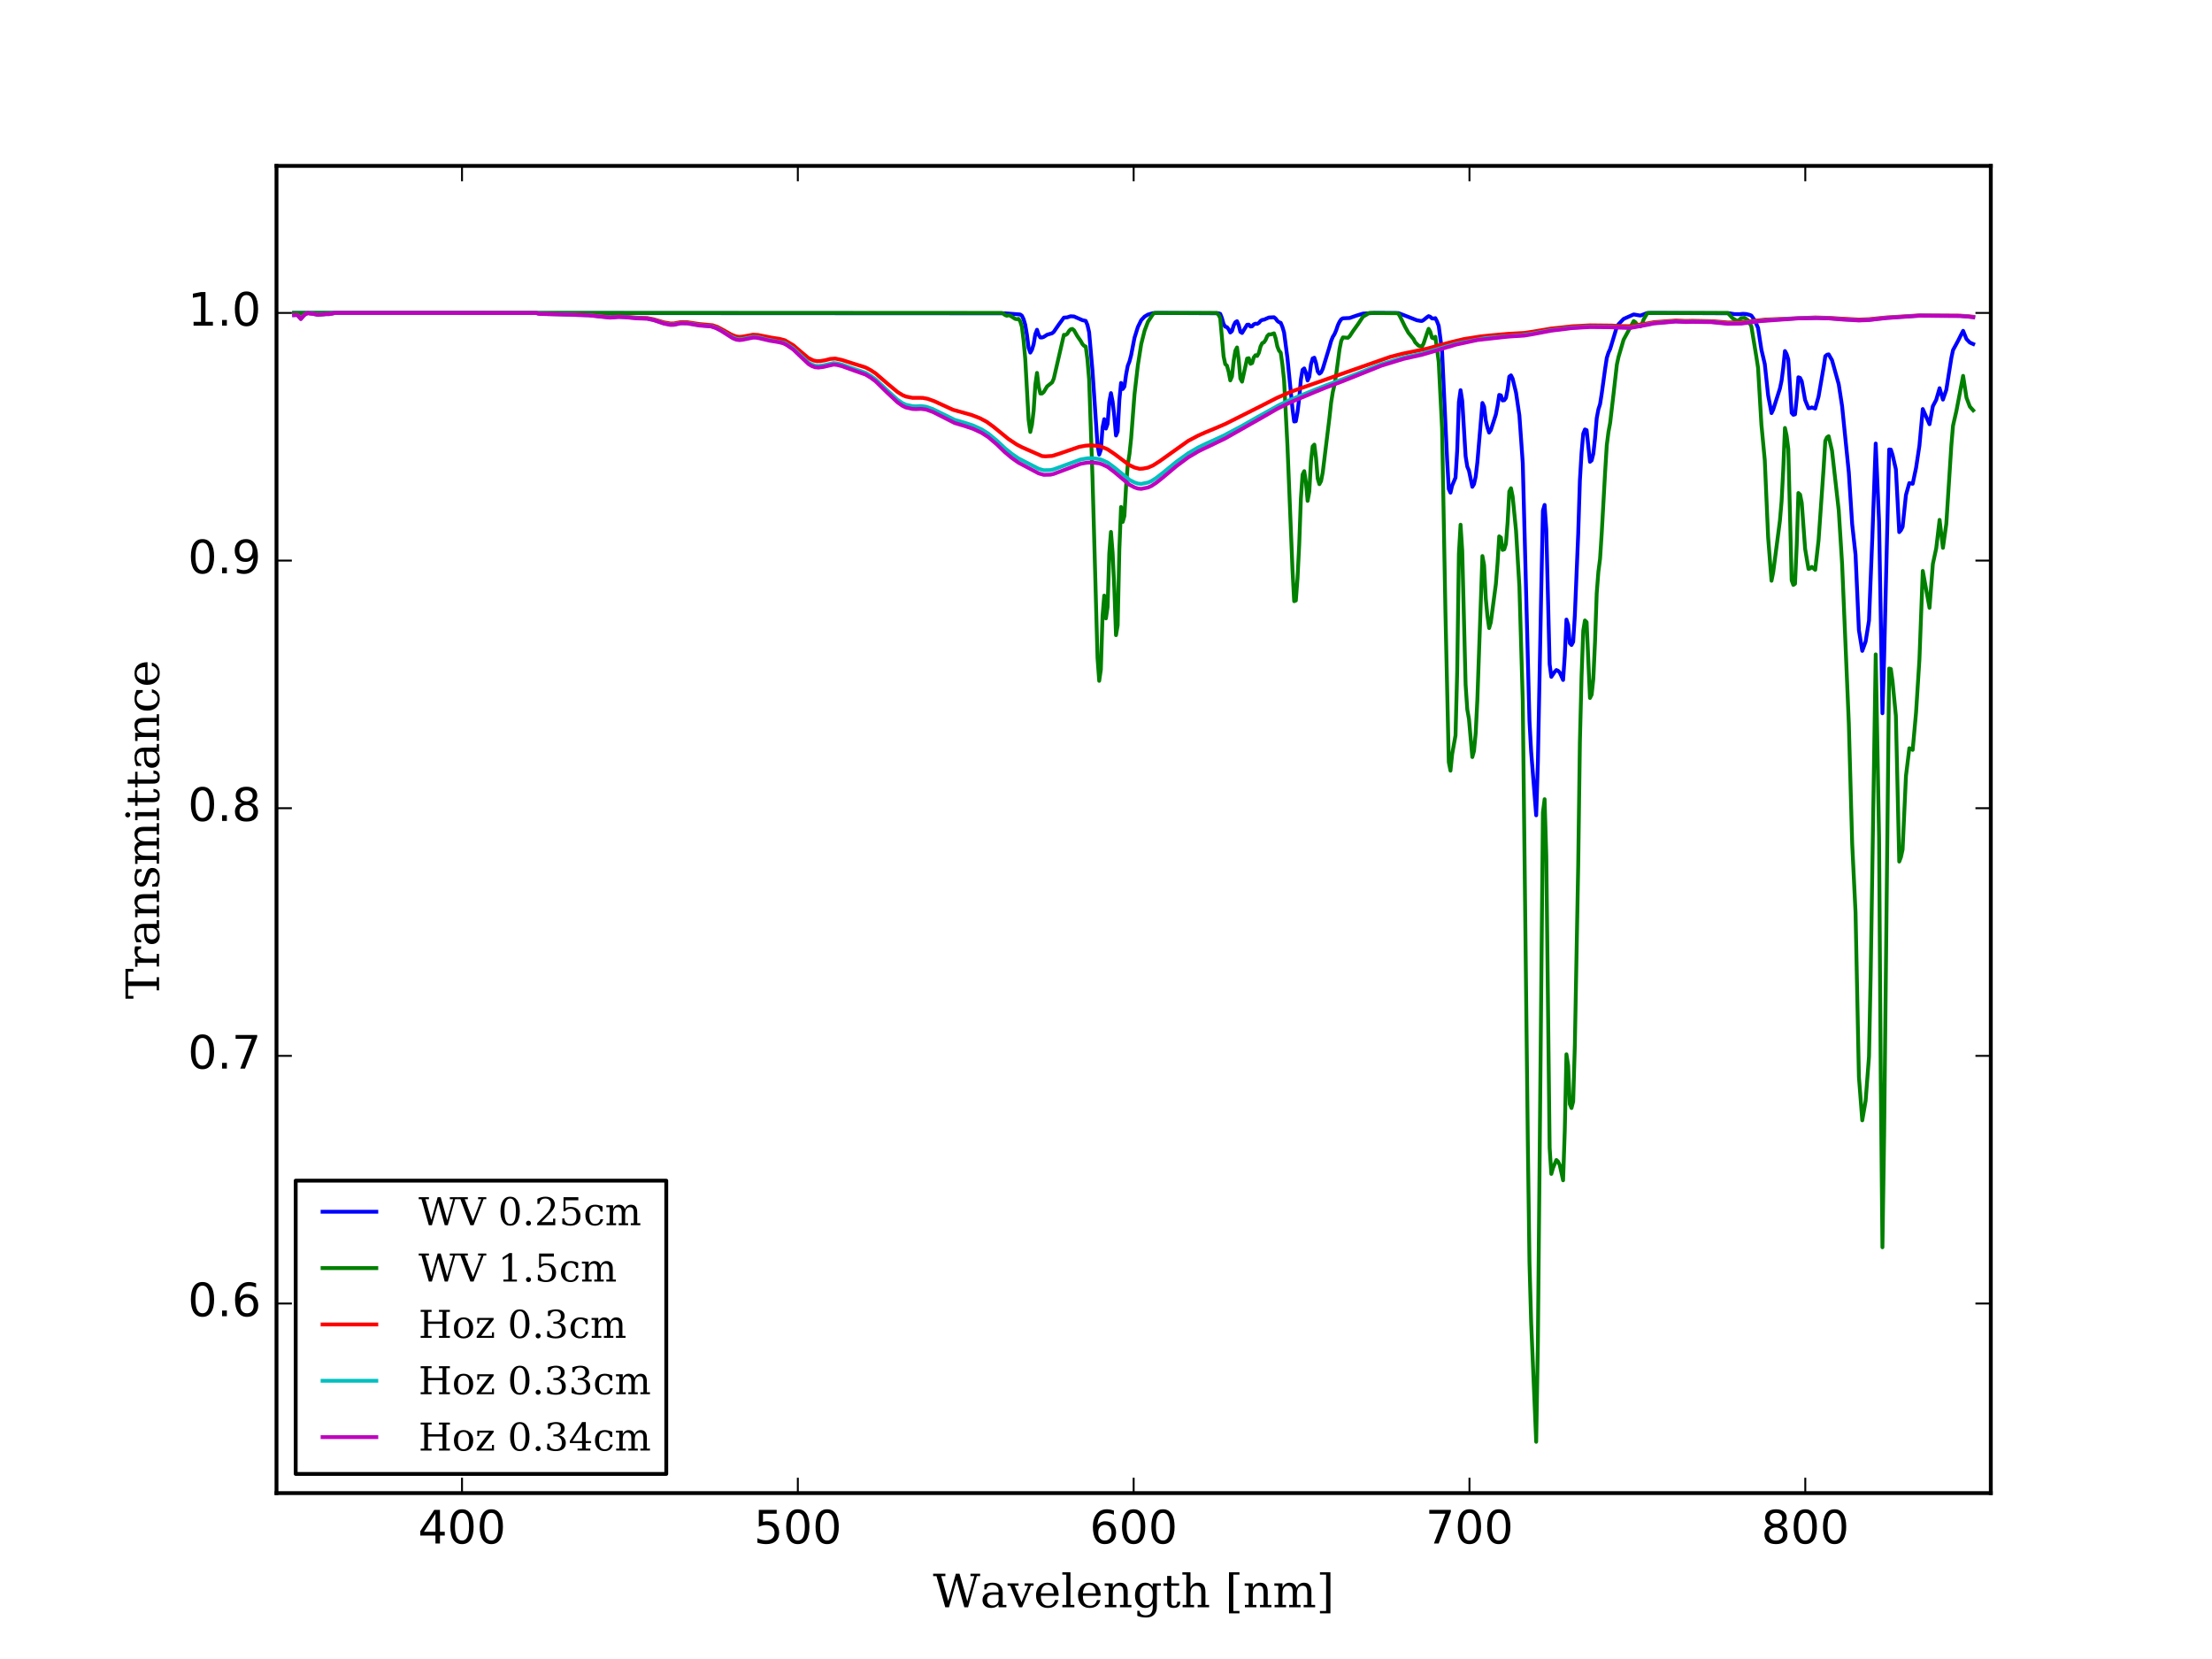 <?xml version="1.0" encoding="utf-8" standalone="no"?>
<!DOCTYPE svg PUBLIC "-//W3C//DTD SVG 1.1//EN"
  "http://www.w3.org/Graphics/SVG/1.1/DTD/svg11.dtd">
<!-- Created with matplotlib (http://matplotlib.org/) -->
<svg height="432pt" version="1.1" viewBox="0 0 576 432" width="576pt" xmlns="http://www.w3.org/2000/svg" xmlns:xlink="http://www.w3.org/1999/xlink">
 <defs>
  <style type="text/css">
*{stroke-linecap:butt;stroke-linejoin:round;stroke-miterlimit:100000;}
  </style>
 </defs>
 <g id="figure_1">
  <g id="patch_1">
   <path d="M 0 432 
L 576 432 
L 576 0 
L 0 0 
z
" style="fill:#ffffff;"/>
  </g>
  <g id="axes_1">
   <g id="patch_2">
    <path d="M 72 388.8 
L 518.4 388.8 
L 518.4 43.2 
L 72 43.2 
z
" style="fill:#ffffff;"/>
   </g>
   <g id="line2d_1">
    <path clip-path="url(#p09b6b49f9f)" d="M 76.584 81.488 
L 261.718 81.583 
L 265.657 81.889 
L 266.095 82.195 
L 266.533 83.095 
L 266.97 84.587 
L 267.408 87.177 
L 267.846 90.556 
L 268.283 91.822 
L 268.721 91.069 
L 269.159 89.623 
L 269.596 86.997 
L 270.034 85.869 
L 270.472 87.202 
L 270.909 87.879 
L 271.347 87.874 
L 271.785 87.731 
L 272.66 87.17 
L 273.973 86.777 
L 274.411 86.404 
L 275.724 84.493 
L 277.037 82.709 
L 277.912 82.64 
L 278.787 82.352 
L 279.663 82.409 
L 281.851 83.37 
L 282.726 83.567 
L 283.164 84.619 
L 283.602 86.495 
L 284.477 96.508 
L 285.79 115.871 
L 286.228 118.375 
L 286.665 117.12 
L 287.103 111.33 
L 287.541 109.156 
L 287.978 111.606 
L 288.416 110.37 
L 288.854 104.665 
L 289.291 102.365 
L 289.729 104.587 
L 290.167 108.414 
L 290.604 113.413 
L 291.042 112.342 
L 291.48 104.186 
L 291.917 99.719 
L 292.355 101.303 
L 292.793 100.665 
L 293.23 97.536 
L 293.668 95.243 
L 294.106 94.152 
L 294.543 92.496 
L 295.419 87.976 
L 296.294 85.168 
L 297.17 83.374 
L 298.045 82.44 
L 298.92 81.918 
L 300.233 81.54 
L 301.546 81.488 
L 317.302 81.572 
L 317.74 81.723 
L 318.178 82.791 
L 318.615 84.363 
L 319.053 85.061 
L 319.491 85.191 
L 319.928 85.745 
L 320.366 86.585 
L 320.804 86.207 
L 321.241 84.761 
L 321.679 83.907 
L 322.117 83.639 
L 322.554 84.656 
L 322.992 86.406 
L 323.43 86.707 
L 324.743 84.567 
L 325.18 84.533 
L 325.618 85.029 
L 326.056 84.961 
L 326.493 84.461 
L 326.931 84.276 
L 327.369 84.339 
L 327.806 84.081 
L 328.244 83.562 
L 328.682 83.302 
L 329.119 83.247 
L 330.432 82.676 
L 331.745 82.608 
L 332.183 82.96 
L 332.621 83.565 
L 333.058 83.9 
L 333.496 84.06 
L 333.934 85.1 
L 334.371 86.571 
L 335.247 93.241 
L 336.56 106.385 
L 336.997 109.759 
L 337.435 109.685 
L 337.873 107.299 
L 338.31 103.74 
L 338.748 98.826 
L 339.186 96.299 
L 339.623 95.936 
L 340.061 97.087 
L 340.499 99.073 
L 340.937 98.093 
L 341.374 94.885 
L 341.812 93.335 
L 342.25 93.146 
L 342.687 94.538 
L 343.125 96.715 
L 343.563 97.308 
L 344 96.986 
L 344.438 96.072 
L 346.189 90.341 
L 346.626 88.781 
L 347.064 87.717 
L 347.502 87.016 
L 347.939 86.002 
L 348.377 84.695 
L 348.815 83.777 
L 349.252 83.139 
L 349.69 82.887 
L 351.441 82.806 
L 353.191 82.188 
L 354.942 81.654 
L 358.006 81.488 
L 364.133 81.52 
L 365.446 82.021 
L 368.947 83.391 
L 369.823 83.555 
L 370.26 83.585 
L 370.698 83.337 
L 371.573 82.613 
L 372.011 82.321 
L 372.449 82.506 
L 372.886 82.907 
L 373.324 82.956 
L 373.762 82.841 
L 374.199 83.683 
L 374.637 84.842 
L 375.512 91.465 
L 376.825 119.641 
L 377.263 127.342 
L 377.701 128.285 
L 378.138 126.446 
L 379.014 124.364 
L 379.451 117.309 
L 379.889 104.709 
L 380.327 101.598 
L 380.764 104.372 
L 381.64 118.784 
L 382.077 121.509 
L 382.515 122.554 
L 383.39 126.769 
L 383.828 126.085 
L 384.266 124.113 
L 384.703 120.419 
L 386.017 104.931 
L 386.454 105.885 
L 386.892 109.469 
L 387.33 111.373 
L 387.767 112.649 
L 388.205 112.023 
L 389.518 107.936 
L 389.956 105.678 
L 390.393 102.837 
L 390.831 102.963 
L 391.269 104.277 
L 391.706 104.213 
L 392.144 103.619 
L 392.582 101.345 
L 393.019 98.079 
L 393.457 97.74 
L 393.895 98.613 
L 394.77 102.224 
L 395.645 108.187 
L 396.521 120.525 
L 398.271 187.72 
L 398.709 195.752 
L 400.022 212.308 
L 400.46 198.554 
L 401.335 153.798 
L 401.773 132.968 
L 402.21 131.483 
L 402.648 137.862 
L 403.523 172.944 
L 403.961 176.245 
L 404.836 174.953 
L 405.274 174.479 
L 405.712 174.679 
L 406.149 175.1 
L 407.025 177.063 
L 407.462 170.802 
L 407.9 161.334 
L 408.338 162.684 
L 408.775 167.46 
L 409.213 167.954 
L 409.651 167.143 
L 410.088 160.197 
L 410.964 139.006 
L 411.401 125.077 
L 411.839 117.801 
L 412.277 112.916 
L 412.714 111.828 
L 413.152 112.015 
L 414.027 120.248 
L 414.465 119.884 
L 414.903 118.128 
L 415.34 114.14 
L 415.778 108.921 
L 416.216 106.602 
L 416.653 105.222 
L 417.091 102.45 
L 417.966 96.063 
L 418.404 93.205 
L 418.842 91.818 
L 419.279 90.88 
L 420.592 86.546 
L 421.03 85.098 
L 421.468 84.413 
L 422.781 83.049 
L 425.407 81.879 
L 427.157 82.178 
L 428.908 81.512 
L 431.097 81.488 
L 450.354 81.578 
L 451.667 81.801 
L 452.98 81.811 
L 453.855 81.716 
L 454.731 81.772 
L 455.606 81.996 
L 456.044 82.167 
L 456.919 83.409 
L 457.794 85.395 
L 458.67 91.061 
L 459.545 94.784 
L 460.42 102.949 
L 461.296 107.567 
L 461.733 106.683 
L 463.484 101.179 
L 463.922 99.119 
L 464.359 95.74 
L 464.797 91.408 
L 465.235 92.205 
L 465.672 93.611 
L 466.548 107.525 
L 466.985 108.014 
L 467.423 107.886 
L 467.861 103.766 
L 468.298 98.243 
L 468.736 98.408 
L 469.174 99.293 
L 470.049 104.162 
L 470.924 106.303 
L 471.362 106.251 
L 471.8 106.087 
L 472.675 106.401 
L 473.55 103.257 
L 474.863 95.634 
L 475.301 92.762 
L 475.739 92.381 
L 476.177 92.268 
L 477.052 93.788 
L 478.803 100.07 
L 479.678 105.76 
L 481.429 123.032 
L 482.304 136.521 
L 483.179 144.446 
L 484.055 164.099 
L 484.93 169.487 
L 485.805 167.061 
L 486.681 161.615 
L 487.556 139.869 
L 488.431 115.497 
L 489.307 135.808 
L 490.182 185.727 
L 490.62 171.516 
L 491.933 117.034 
L 492.37 117.084 
L 492.808 118.404 
L 493.683 122.212 
L 494.559 138.563 
L 494.996 138.057 
L 495.434 137.186 
L 496.309 128.876 
L 497.185 125.79 
L 498.06 125.973 
L 498.935 121.854 
L 499.811 116.068 
L 500.686 106.517 
L 502.437 110.464 
L 503.312 105.771 
L 504.187 104.11 
L 505.063 101.086 
L 505.938 104.058 
L 506.813 101.517 
L 508.126 93.221 
L 508.564 91.169 
L 509.877 88.747 
L 510.752 86.986 
L 511.19 86.148 
L 512.065 88.294 
L 512.941 89.2 
L 513.816 89.586 
L 513.816 89.586 
" style="fill:none;stroke:#0000ff;stroke-linecap:square;"/>
   </g>
   <g id="line2d_2">
    <path clip-path="url(#p09b6b49f9f)" d="M 76.584 81.488 
L 260.843 81.488 
L 261.281 81.657 
L 261.718 82.044 
L 262.156 82.215 
L 262.594 82.108 
L 263.031 82.183 
L 264.344 83.024 
L 264.782 83.12 
L 265.22 83.023 
L 265.657 83.657 
L 266.095 85.083 
L 266.533 88.618 
L 266.97 93.435 
L 267.846 109.304 
L 268.283 112.478 
L 268.721 110.592 
L 269.159 106.949 
L 269.596 100.157 
L 270.034 97.105 
L 270.472 100.702 
L 270.909 102.475 
L 271.347 102.462 
L 271.785 102.088 
L 272.66 100.617 
L 273.973 99.573 
L 274.411 98.57 
L 277.037 87.189 
L 277.474 87.221 
L 277.912 86.925 
L 278.35 86.212 
L 278.787 85.758 
L 279.225 85.647 
L 279.663 85.994 
L 280.538 87.519 
L 281.413 88.783 
L 281.851 89.575 
L 282.289 90.061 
L 282.726 90.239 
L 283.164 93.531 
L 283.602 98.816 
L 284.477 124.101 
L 285.79 171.302 
L 286.228 177.292 
L 286.665 174.292 
L 287.103 160.359 
L 287.541 155.088 
L 287.978 161.026 
L 288.416 158.034 
L 288.854 144.143 
L 289.291 138.511 
L 289.729 143.953 
L 290.167 153.287 
L 290.604 165.391 
L 291.042 162.807 
L 291.48 142.972 
L 291.917 132.013 
L 292.355 135.905 
L 292.793 134.339 
L 293.23 126.636 
L 293.668 120.974 
L 294.106 118.273 
L 294.543 114.159 
L 295.419 102.727 
L 296.294 95.135 
L 297.17 89.591 
L 298.045 86.123 
L 298.92 83.799 
L 300.233 81.792 
L 300.671 81.488 
L 316.865 81.488 
L 317.302 81.981 
L 317.74 82.812 
L 318.615 92.761 
L 319.053 94.827 
L 319.491 95.2 
L 319.928 96.762 
L 320.366 99.056 
L 320.804 98.034 
L 321.241 93.953 
L 321.679 91.342 
L 322.117 90.476 
L 322.554 93.64 
L 322.992 98.574 
L 323.43 99.385 
L 324.743 93.377 
L 325.18 93.273 
L 325.618 94.734 
L 326.056 94.537 
L 326.493 93.058 
L 326.931 92.494 
L 327.369 92.688 
L 327.806 91.89 
L 328.244 90.224 
L 328.682 89.344 
L 329.119 89.154 
L 329.557 88.52 
L 329.995 87.501 
L 330.432 87.064 
L 330.87 87.096 
L 331.745 86.799 
L 332.183 88.132 
L 332.621 90.233 
L 333.058 91.32 
L 333.496 91.826 
L 333.934 94.938 
L 334.371 99.019 
L 335.247 116.012 
L 336.56 148.344 
L 336.997 156.553 
L 337.435 156.372 
L 337.873 150.571 
L 338.31 141.881 
L 338.748 129.815 
L 339.186 123.584 
L 339.623 122.688 
L 340.061 125.529 
L 340.499 130.423 
L 340.937 128.008 
L 341.374 120.087 
L 341.812 116.247 
L 342.25 115.776 
L 342.687 119.23 
L 343.125 124.612 
L 343.563 126.074 
L 344 125.28 
L 344.438 123.023 
L 346.189 108.764 
L 346.626 104.802 
L 347.064 102.054 
L 347.502 100.208 
L 347.939 97.471 
L 348.815 90.928 
L 349.252 88.774 
L 349.69 87.861 
L 351.003 87.96 
L 351.441 87.559 
L 352.316 86.233 
L 353.629 84.402 
L 354.942 82.44 
L 355.817 81.946 
L 356.255 81.612 
L 356.693 81.488 
L 363.695 81.563 
L 364.133 81.677 
L 364.571 82.425 
L 365.884 85.102 
L 366.759 86.668 
L 368.072 88.279 
L 368.51 89.129 
L 369.385 90.012 
L 370.26 90.299 
L 370.698 89.462 
L 371.573 86.817 
L 372.011 85.626 
L 372.449 86.392 
L 372.886 87.938 
L 373.324 88.116 
L 373.762 87.693 
L 374.637 94.189 
L 375.512 111.585 
L 376.388 159.541 
L 377.263 198.477 
L 377.701 200.679 
L 378.138 196.38 
L 379.014 191.489 
L 379.451 174.745 
L 379.889 144.251 
L 380.327 136.63 
L 380.764 143.426 
L 381.64 178.269 
L 382.077 184.746 
L 382.515 187.218 
L 383.39 197.136 
L 383.828 195.533 
L 384.266 190.899 
L 384.703 182.159 
L 386.017 144.793 
L 386.454 147.122 
L 386.892 155.849 
L 387.33 160.463 
L 387.767 163.548 
L 388.205 162.036 
L 389.518 152.122 
L 389.956 146.619 
L 390.393 139.668 
L 390.831 139.977 
L 391.269 143.193 
L 391.706 143.038 
L 392.144 141.582 
L 392.582 136.007 
L 393.019 127.975 
L 393.457 127.139 
L 393.895 129.291 
L 394.77 138.166 
L 395.645 152.732 
L 396.521 182.412 
L 397.834 296.721 
L 398.271 328.727 
L 398.709 344.382 
L 400.022 375.435 
L 400.46 349.754 
L 401.773 211.54 
L 402.21 208.111 
L 402.648 222.756 
L 403.523 298.904 
L 403.961 305.682 
L 404.399 304.149 
L 405.274 302.063 
L 405.712 302.474 
L 406.149 303.338 
L 407.025 307.349 
L 407.462 294.469 
L 407.9 274.534 
L 408.338 277.411 
L 408.775 287.495 
L 409.213 288.531 
L 409.651 286.831 
L 410.088 272.103 
L 410.964 225.356 
L 411.401 193.167 
L 411.839 175.922 
L 412.277 164.192 
L 412.714 161.564 
L 413.152 162.015 
L 414.027 181.753 
L 414.465 180.888 
L 414.903 176.702 
L 415.34 167.14 
L 415.778 154.518 
L 416.216 148.873 
L 416.653 145.504 
L 417.091 138.72 
L 417.966 123.001 
L 418.404 115.922 
L 418.842 112.467 
L 419.279 110.12 
L 420.155 102.623 
L 421.03 94.933 
L 421.468 92.912 
L 422.781 88.455 
L 425.407 83.609 
L 425.844 83.91 
L 426.282 84.466 
L 427.157 85.007 
L 427.595 84.236 
L 428.033 83.108 
L 428.908 81.632 
L 429.346 81.488 
L 449.916 81.488 
L 451.229 82.926 
L 452.105 83.416 
L 452.542 83.6 
L 453.418 82.833 
L 454.293 82.771 
L 455.168 83.399 
L 456.044 84.955 
L 457.357 92.939 
L 457.794 95.781 
L 458.67 110.573 
L 459.545 119.838 
L 460.42 139.943 
L 461.296 151.224 
L 461.733 149.071 
L 463.484 135.601 
L 463.922 130.537 
L 464.359 122.203 
L 464.797 111.442 
L 465.235 113.434 
L 465.672 116.932 
L 466.548 151.122 
L 466.985 152.312 
L 467.423 152.001 
L 467.861 141.944 
L 468.298 128.38 
L 468.736 128.787 
L 469.174 130.965 
L 470.049 142.912 
L 470.924 148.144 
L 471.362 148.017 
L 471.8 147.616 
L 472.675 148.383 
L 473.55 140.697 
L 474.863 121.94 
L 475.301 114.82 
L 475.739 113.873 
L 476.177 113.591 
L 477.052 117.37 
L 478.803 132.875 
L 479.678 146.819 
L 481.429 188.349 
L 482.304 219.697 
L 483.179 237.615 
L 484.055 280.414 
L 484.93 291.734 
L 485.805 286.659 
L 486.681 275.135 
L 487.118 253.947 
L 488.431 170.403 
L 489.307 218.066 
L 489.744 280.507 
L 490.182 324.781 
L 490.62 295.95 
L 491.933 174.088 
L 492.37 174.207 
L 492.808 177.361 
L 493.683 186.411 
L 494.559 224.349 
L 494.996 223.2 
L 495.434 221.214 
L 496.309 202.056 
L 497.185 194.843 
L 497.622 194.984 
L 498.06 195.272 
L 498.935 185.563 
L 499.811 171.774 
L 500.686 148.666 
L 502.437 158.262 
L 503.312 146.845 
L 504.187 142.786 
L 505.063 135.372 
L 505.938 142.658 
L 506.813 136.429 
L 508.126 115.962 
L 508.564 110.844 
L 509.439 107.029 
L 511.19 97.872 
L 512.065 103.55 
L 512.941 105.873 
L 513.816 106.853 
L 513.816 106.853 
" style="fill:none;stroke:#008000;stroke-linecap:square;"/>
   </g>
   <g id="line2d_3">
    <path clip-path="url(#p09b6b49f9f)" d="M 76.584 82.001 
L 77.022 81.985 
L 77.459 81.97 
L 78.335 82.896 
L 79.21 81.968 
L 80.085 81.521 
L 81.398 81.697 
L 82.274 81.826 
L 82.711 81.936 
L 84.9 81.762 
L 85.775 81.76 
L 86.65 81.598 
L 87.526 81.488 
L 139.608 81.504 
L 140.921 81.731 
L 145.298 81.809 
L 148.799 81.91 
L 150.988 81.969 
L 153.614 82.074 
L 158.866 82.569 
L 161.054 82.418 
L 163.243 82.523 
L 165.869 82.738 
L 168.495 82.816 
L 170.245 83.153 
L 172.871 83.943 
L 174.622 84.241 
L 175.497 84.22 
L 177.248 83.886 
L 178.999 83.909 
L 182.062 84.377 
L 185.564 84.7 
L 186.877 85.156 
L 188.627 86.097 
L 190.378 87.1 
L 191.691 87.621 
L 192.566 87.734 
L 193.442 87.645 
L 196.068 87.165 
L 197.381 87.232 
L 200.882 87.918 
L 203.07 88.261 
L 204.383 88.609 
L 206.572 89.902 
L 207.885 91.029 
L 210.511 93.233 
L 211.824 93.866 
L 212.699 94.037 
L 213.575 94.028 
L 214.888 93.804 
L 216.201 93.462 
L 217.514 93.371 
L 219.264 93.743 
L 221.89 94.583 
L 225.392 95.678 
L 226.705 96.375 
L 228.018 97.238 
L 231.081 99.891 
L 233.707 102.07 
L 235.02 102.89 
L 235.896 103.259 
L 237.646 103.603 
L 238.959 103.59 
L 240.272 103.609 
L 241.585 103.855 
L 243.336 104.489 
L 248.15 106.706 
L 250.777 107.434 
L 252.965 108.047 
L 255.153 108.894 
L 256.904 109.817 
L 258.655 111.087 
L 259.968 112.16 
L 262.594 114.311 
L 264.782 115.762 
L 266.095 116.45 
L 271.347 118.765 
L 272.222 118.832 
L 273.973 118.723 
L 275.724 118.181 
L 280.976 116.375 
L 282.726 116.047 
L 284.039 115.961 
L 285.79 116.105 
L 286.665 116.277 
L 288.416 116.997 
L 290.167 118.178 
L 294.106 121.125 
L 295.419 121.742 
L 296.732 122.081 
L 297.607 122.028 
L 298.92 121.771 
L 300.233 121.206 
L 301.984 120.089 
L 309.424 114.791 
L 312.05 113.399 
L 313.801 112.619 
L 316.427 111.534 
L 319.053 110.405 
L 328.244 105.787 
L 332.621 103.551 
L 336.56 101.855 
L 361.945 92.948 
L 365.008 92.148 
L 371.573 90.799 
L 376.825 89.373 
L 378.138 89.028 
L 381.202 88.294 
L 385.579 87.606 
L 388.205 87.331 
L 392.582 86.94 
L 396.958 86.694 
L 399.147 86.367 
L 403.961 85.558 
L 407.025 85.239 
L 409.213 84.983 
L 414.027 84.724 
L 419.717 84.784 
L 421.468 84.893 
L 424.531 84.944 
L 429.346 84.151 
L 430.659 83.902 
L 436.349 83.469 
L 438.975 83.576 
L 440.725 83.538 
L 445.977 83.643 
L 449.916 83.981 
L 453.418 83.926 
L 456.044 83.645 
L 459.545 83.226 
L 472.675 82.674 
L 476.614 82.782 
L 479.24 82.96 
L 484.055 83.218 
L 486.681 83.124 
L 489.744 82.806 
L 491.495 82.644 
L 499.811 82.129 
L 510.315 82.194 
L 512.503 82.338 
L 513.816 82.482 
L 513.816 82.482 
" style="fill:none;stroke:#ff0000;stroke-linecap:square;"/>
   </g>
   <g id="line2d_4">
    <path clip-path="url(#p09b6b49f9f)" d="M 76.584 82.052 
L 77.022 82.035 
L 77.459 82.018 
L 78.335 83.037 
L 79.21 82.016 
L 80.085 81.524 
L 81.398 81.718 
L 82.274 81.86 
L 82.711 81.981 
L 84.9 81.789 
L 85.775 81.787 
L 86.65 81.609 
L 87.088 81.488 
L 139.608 81.506 
L 140.484 81.738 
L 145.736 81.841 
L 148.362 81.917 
L 150.55 82.017 
L 153.176 82.079 
L 158.866 82.677 
L 161.054 82.511 
L 162.805 82.574 
L 165.869 82.863 
L 168.495 82.948 
L 170.245 83.319 
L 172.871 84.188 
L 174.622 84.516 
L 175.497 84.492 
L 177.248 84.126 
L 178.999 84.15 
L 182.062 84.665 
L 185.564 85.021 
L 186.877 85.521 
L 188.627 86.557 
L 190.378 87.659 
L 191.691 88.231 
L 192.566 88.356 
L 193.442 88.258 
L 196.068 87.73 
L 196.943 87.749 
L 198.256 88.023 
L 199.569 88.376 
L 204.383 89.317 
L 206.572 90.737 
L 207.885 91.976 
L 210.511 94.396 
L 211.386 94.918 
L 212.262 95.226 
L 213.137 95.303 
L 214.45 95.131 
L 217.076 94.542 
L 217.951 94.633 
L 219.264 94.956 
L 221.89 95.877 
L 225.392 97.08 
L 226.705 97.844 
L 228.018 98.792 
L 231.081 101.702 
L 233.707 104.092 
L 235.02 104.99 
L 235.896 105.396 
L 237.646 105.772 
L 238.522 105.809 
L 239.835 105.749 
L 241.148 105.913 
L 242.898 106.523 
L 248.588 109.325 
L 251.214 110.089 
L 253.403 110.808 
L 255.591 111.805 
L 257.342 112.9 
L 259.53 114.71 
L 261.718 116.761 
L 263.469 118.176 
L 265.22 119.37 
L 266.97 120.271 
L 270.472 122.08 
L 271.785 122.446 
L 273.535 122.409 
L 274.411 122.206 
L 281.413 119.65 
L 283.164 119.349 
L 284.477 119.322 
L 286.228 119.529 
L 287.103 119.834 
L 288.416 120.438 
L 290.167 121.731 
L 294.106 124.952 
L 295.419 125.627 
L 296.294 125.915 
L 297.17 126.005 
L 298.92 125.658 
L 299.796 125.287 
L 301.109 124.446 
L 302.859 123.092 
L 306.361 120.227 
L 309.424 118.025 
L 312.05 116.502 
L 313.801 115.648 
L 316.427 114.461 
L 318.615 113.445 
L 323.43 110.903 
L 327.369 108.654 
L 333.058 105.494 
L 336.122 104.04 
L 342.687 101.372 
L 345.313 100.333 
L 349.69 98.73 
L 352.754 97.543 
L 359.756 94.81 
L 365.446 93.112 
L 370.26 92.064 
L 373.324 91.2 
L 376.825 90.157 
L 377.701 89.934 
L 379.451 89.424 
L 386.892 88.034 
L 395.208 87.355 
L 396.521 87.264 
L 399.147 86.853 
L 403.961 85.964 
L 407.025 85.613 
L 409.213 85.332 
L 414.027 85.047 
L 419.279 85.109 
L 421.468 85.232 
L 424.531 85.288 
L 429.346 84.417 
L 430.659 84.143 
L 436.349 83.666 
L 438.975 83.784 
L 440.725 83.743 
L 445.54 83.808 
L 449.916 84.23 
L 453.418 84.17 
L 456.044 83.86 
L 458.67 83.536 
L 460.42 83.358 
L 468.298 82.863 
L 473.113 82.793 
L 476.177 82.863 
L 479.678 83.142 
L 484.055 83.391 
L 486.681 83.288 
L 489.744 82.937 
L 491.495 82.759 
L 499.811 82.194 
L 510.315 82.264 
L 512.503 82.423 
L 513.816 82.581 
L 513.816 82.581 
" style="fill:none;stroke:#00bfbf;stroke-linecap:square;"/>
   </g>
   <g id="line2d_5">
    <path clip-path="url(#p09b6b49f9f)" d="M 76.584 82.07 
L 77.022 82.051 
L 77.459 82.034 
L 78.335 83.084 
L 79.21 82.032 
L 80.085 81.525 
L 81.398 81.725 
L 82.274 81.871 
L 82.711 81.996 
L 84.9 81.798 
L 85.775 81.796 
L 86.65 81.612 
L 87.088 81.488 
L 139.608 81.506 
L 140.484 81.745 
L 145.298 81.852 
L 148.362 81.93 
L 150.55 82.033 
L 153.176 82.097 
L 158.866 82.713 
L 161.054 82.542 
L 162.805 82.607 
L 165.869 82.905 
L 168.495 82.992 
L 170.245 83.375 
L 172.871 84.27 
L 174.622 84.608 
L 175.497 84.583 
L 177.248 84.205 
L 178.999 84.231 
L 182.062 84.761 
L 185.126 85.001 
L 186.439 85.449 
L 187.752 86.127 
L 190.816 88.079 
L 191.691 88.434 
L 192.566 88.563 
L 193.442 88.462 
L 196.068 87.918 
L 196.943 87.938 
L 197.818 88.102 
L 200.444 88.717 
L 202.633 89.069 
L 203.946 89.385 
L 204.821 89.823 
L 206.572 91.016 
L 207.885 92.291 
L 210.511 94.783 
L 211.386 95.32 
L 212.262 95.638 
L 213.137 95.717 
L 214.45 95.54 
L 217.076 94.934 
L 217.951 95.027 
L 219.264 95.359 
L 221.89 96.308 
L 225.392 97.546 
L 226.705 98.333 
L 228.018 99.309 
L 231.081 102.305 
L 233.707 104.764 
L 235.02 105.689 
L 235.896 106.106 
L 237.646 106.494 
L 238.522 106.531 
L 239.835 106.47 
L 241.148 106.638 
L 242.898 107.266 
L 248.588 110.15 
L 251.214 110.935 
L 253.403 111.675 
L 255.591 112.701 
L 257.342 113.827 
L 259.53 115.69 
L 261.718 117.799 
L 263.469 119.255 
L 265.22 120.482 
L 266.97 121.41 
L 270.472 123.269 
L 271.785 123.646 
L 273.535 123.607 
L 274.411 123.399 
L 281.413 120.77 
L 283.164 120.46 
L 284.477 120.433 
L 286.228 120.646 
L 287.103 120.96 
L 288.416 121.581 
L 290.167 122.91 
L 294.106 126.222 
L 295.419 126.916 
L 296.294 127.212 
L 297.17 127.304 
L 298.92 126.949 
L 299.796 126.567 
L 301.109 125.702 
L 302.859 124.31 
L 306.361 121.364 
L 309.424 119.1 
L 312.05 117.533 
L 313.363 116.886 
L 315.114 116.063 
L 319.053 114.162 
L 328.244 108.957 
L 332.621 106.435 
L 336.122 104.711 
L 342.687 101.965 
L 345.313 100.896 
L 349.69 99.245 
L 352.754 98.023 
L 359.756 95.209 
L 365.446 93.461 
L 370.26 92.382 
L 373.324 91.492 
L 376.825 90.417 
L 377.701 90.189 
L 379.014 89.764 
L 384.703 88.538 
L 392.582 87.663 
L 396.958 87.384 
L 399.147 87.015 
L 403.961 86.099 
L 407.025 85.737 
L 409.213 85.448 
L 414.027 85.154 
L 418.842 85.201 
L 424.531 85.403 
L 429.346 84.505 
L 430.659 84.223 
L 436.349 83.732 
L 438.975 83.853 
L 440.725 83.811 
L 445.54 83.878 
L 449.916 84.313 
L 453.418 84.251 
L 456.044 83.932 
L 458.232 83.634 
L 468.298 82.905 
L 473.113 82.832 
L 476.177 82.905 
L 479.678 83.192 
L 484.055 83.449 
L 486.681 83.342 
L 489.744 82.981 
L 491.495 82.798 
L 499.811 82.215 
L 510.315 82.288 
L 512.503 82.451 
L 513.816 82.614 
L 513.816 82.614 
" style="fill:none;stroke:#bf00bf;stroke-linecap:square;"/>
   </g>
   <g id="patch_3">
    <path d="M 72 43.2 
L 518.4 43.2 
" style="fill:none;stroke:#000000;stroke-linecap:square;stroke-linejoin:miter;"/>
   </g>
   <g id="patch_4">
    <path d="M 518.4 388.8 
L 518.4 43.2 
" style="fill:none;stroke:#000000;stroke-linecap:square;stroke-linejoin:miter;"/>
   </g>
   <g id="patch_5">
    <path d="M 72 388.8 
L 518.4 388.8 
" style="fill:none;stroke:#000000;stroke-linecap:square;stroke-linejoin:miter;"/>
   </g>
   <g id="patch_6">
    <path d="M 72 388.8 
L 72 43.2 
" style="fill:none;stroke:#000000;stroke-linecap:square;stroke-linejoin:miter;"/>
   </g>
   <g id="matplotlib.axis_1">
    <g id="xtick_1">
     <g id="line2d_6">
      <defs>
       <path d="M 0 0 
L 0 -4 
" id="m021987d9c0" style="stroke:#000000;stroke-width:0.5;"/>
      </defs>
      <g>
       <use style="stroke:#000000;stroke-width:0.5;" x="120.307" xlink:href="#m021987d9c0" y="388.8"/>
      </g>
     </g>
     <g id="line2d_7">
      <defs>
       <path d="M 0 0 
L 0 4 
" id="m9bdfb5c8a3" style="stroke:#000000;stroke-width:0.5;"/>
      </defs>
      <g>
       <use style="stroke:#000000;stroke-width:0.5;" x="120.307" xlink:href="#m9bdfb5c8a3" y="43.2"/>
      </g>
     </g>
     <g id="text_1">
      <!-- 400 -->
      <defs>
       <path d="M 31.781 66.406 
Q 24.172 66.406 20.328 58.906 
Q 16.5 51.422 16.5 36.375 
Q 16.5 21.391 20.328 13.891 
Q 24.172 6.391 31.781 6.391 
Q 39.453 6.391 43.281 13.891 
Q 47.125 21.391 47.125 36.375 
Q 47.125 51.422 43.281 58.906 
Q 39.453 66.406 31.781 66.406 
M 31.781 74.219 
Q 44.047 74.219 50.516 64.516 
Q 56.984 54.828 56.984 36.375 
Q 56.984 17.969 50.516 8.266 
Q 44.047 -1.422 31.781 -1.422 
Q 19.531 -1.422 13.062 8.266 
Q 6.594 17.969 6.594 36.375 
Q 6.594 54.828 13.062 64.516 
Q 19.531 74.219 31.781 74.219 
" id="BitstreamVeraSans-Roman-30"/>
       <path d="M 37.797 64.312 
L 12.891 25.391 
L 37.797 25.391 
z
M 35.203 72.906 
L 47.609 72.906 
L 47.609 25.391 
L 58.016 25.391 
L 58.016 17.188 
L 47.609 17.188 
L 47.609 0 
L 37.797 0 
L 37.797 17.188 
L 4.891 17.188 
L 4.891 26.703 
z
" id="BitstreamVeraSans-Roman-34"/>
      </defs>
      <g transform="translate(108.855 401.918)scale(0.12 -0.12)">
       <use xlink:href="#BitstreamVeraSans-Roman-34"/>
       <use x="63.623" xlink:href="#BitstreamVeraSans-Roman-30"/>
       <use x="127.246" xlink:href="#BitstreamVeraSans-Roman-30"/>
      </g>
     </g>
    </g>
    <g id="xtick_2">
     <g id="line2d_8">
      <g>
       <use style="stroke:#000000;stroke-width:0.5;" x="207.754" xlink:href="#m021987d9c0" y="388.8"/>
      </g>
     </g>
     <g id="line2d_9">
      <g>
       <use style="stroke:#000000;stroke-width:0.5;" x="207.754" xlink:href="#m9bdfb5c8a3" y="43.2"/>
      </g>
     </g>
     <g id="text_2">
      <!-- 500 -->
      <defs>
       <path d="M 10.797 72.906 
L 49.516 72.906 
L 49.516 64.594 
L 19.828 64.594 
L 19.828 46.734 
Q 21.969 47.469 24.109 47.828 
Q 26.266 48.188 28.422 48.188 
Q 40.625 48.188 47.75 41.5 
Q 54.891 34.812 54.891 23.391 
Q 54.891 11.625 47.562 5.094 
Q 40.234 -1.422 26.906 -1.422 
Q 22.312 -1.422 17.547 -0.641 
Q 12.797 0.141 7.719 1.703 
L 7.719 11.625 
Q 12.109 9.234 16.797 8.062 
Q 21.484 6.891 26.703 6.891 
Q 35.156 6.891 40.078 11.328 
Q 45.016 15.766 45.016 23.391 
Q 45.016 31 40.078 35.438 
Q 35.156 39.891 26.703 39.891 
Q 22.75 39.891 18.812 39.016 
Q 14.891 38.141 10.797 36.281 
z
" id="BitstreamVeraSans-Roman-35"/>
      </defs>
      <g transform="translate(196.301 401.918)scale(0.12 -0.12)">
       <use xlink:href="#BitstreamVeraSans-Roman-35"/>
       <use x="63.623" xlink:href="#BitstreamVeraSans-Roman-30"/>
       <use x="127.246" xlink:href="#BitstreamVeraSans-Roman-30"/>
      </g>
     </g>
    </g>
    <g id="xtick_3">
     <g id="line2d_10">
      <g>
       <use style="stroke:#000000;stroke-width:0.5;" x="295.2" xlink:href="#m021987d9c0" y="388.8"/>
      </g>
     </g>
     <g id="line2d_11">
      <g>
       <use style="stroke:#000000;stroke-width:0.5;" x="295.2" xlink:href="#m9bdfb5c8a3" y="43.2"/>
      </g>
     </g>
     <g id="text_3">
      <!-- 600 -->
      <defs>
       <path d="M 33.016 40.375 
Q 26.375 40.375 22.484 35.828 
Q 18.609 31.297 18.609 23.391 
Q 18.609 15.531 22.484 10.953 
Q 26.375 6.391 33.016 6.391 
Q 39.656 6.391 43.531 10.953 
Q 47.406 15.531 47.406 23.391 
Q 47.406 31.297 43.531 35.828 
Q 39.656 40.375 33.016 40.375 
M 52.594 71.297 
L 52.594 62.312 
Q 48.875 64.062 45.094 64.984 
Q 41.312 65.922 37.594 65.922 
Q 27.828 65.922 22.672 59.328 
Q 17.531 52.734 16.797 39.406 
Q 19.672 43.656 24.016 45.922 
Q 28.375 48.188 33.594 48.188 
Q 44.578 48.188 50.953 41.516 
Q 57.328 34.859 57.328 23.391 
Q 57.328 12.156 50.688 5.359 
Q 44.047 -1.422 33.016 -1.422 
Q 20.359 -1.422 13.672 8.266 
Q 6.984 17.969 6.984 36.375 
Q 6.984 53.656 15.188 63.938 
Q 23.391 74.219 37.203 74.219 
Q 40.922 74.219 44.703 73.484 
Q 48.484 72.75 52.594 71.297 
" id="BitstreamVeraSans-Roman-36"/>
      </defs>
      <g transform="translate(283.748 401.918)scale(0.12 -0.12)">
       <use xlink:href="#BitstreamVeraSans-Roman-36"/>
       <use x="63.623" xlink:href="#BitstreamVeraSans-Roman-30"/>
       <use x="127.246" xlink:href="#BitstreamVeraSans-Roman-30"/>
      </g>
     </g>
    </g>
    <g id="xtick_4">
     <g id="line2d_12">
      <g>
       <use style="stroke:#000000;stroke-width:0.5;" x="382.646" xlink:href="#m021987d9c0" y="388.8"/>
      </g>
     </g>
     <g id="line2d_13">
      <g>
       <use style="stroke:#000000;stroke-width:0.5;" x="382.646" xlink:href="#m9bdfb5c8a3" y="43.2"/>
      </g>
     </g>
     <g id="text_4">
      <!-- 700 -->
      <defs>
       <path d="M 8.203 72.906 
L 55.078 72.906 
L 55.078 68.703 
L 28.609 0 
L 18.312 0 
L 43.219 64.594 
L 8.203 64.594 
z
" id="BitstreamVeraSans-Roman-37"/>
      </defs>
      <g transform="translate(371.194 401.918)scale(0.12 -0.12)">
       <use xlink:href="#BitstreamVeraSans-Roman-37"/>
       <use x="63.623" xlink:href="#BitstreamVeraSans-Roman-30"/>
       <use x="127.246" xlink:href="#BitstreamVeraSans-Roman-30"/>
      </g>
     </g>
    </g>
    <g id="xtick_5">
     <g id="line2d_14">
      <g>
       <use style="stroke:#000000;stroke-width:0.5;" x="470.093" xlink:href="#m021987d9c0" y="388.8"/>
      </g>
     </g>
     <g id="line2d_15">
      <g>
       <use style="stroke:#000000;stroke-width:0.5;" x="470.093" xlink:href="#m9bdfb5c8a3" y="43.2"/>
      </g>
     </g>
     <g id="text_5">
      <!-- 800 -->
      <defs>
       <path d="M 31.781 34.625 
Q 24.75 34.625 20.719 30.859 
Q 16.703 27.094 16.703 20.516 
Q 16.703 13.922 20.719 10.156 
Q 24.75 6.391 31.781 6.391 
Q 38.812 6.391 42.859 10.172 
Q 46.922 13.969 46.922 20.516 
Q 46.922 27.094 42.891 30.859 
Q 38.875 34.625 31.781 34.625 
M 21.922 38.812 
Q 15.578 40.375 12.031 44.719 
Q 8.5 49.078 8.5 55.328 
Q 8.5 64.062 14.719 69.141 
Q 20.953 74.219 31.781 74.219 
Q 42.672 74.219 48.875 69.141 
Q 55.078 64.062 55.078 55.328 
Q 55.078 49.078 51.531 44.719 
Q 48 40.375 41.703 38.812 
Q 48.828 37.156 52.797 32.312 
Q 56.781 27.484 56.781 20.516 
Q 56.781 9.906 50.312 4.234 
Q 43.844 -1.422 31.781 -1.422 
Q 19.734 -1.422 13.25 4.234 
Q 6.781 9.906 6.781 20.516 
Q 6.781 27.484 10.781 32.312 
Q 14.797 37.156 21.922 38.812 
M 18.312 54.391 
Q 18.312 48.734 21.844 45.562 
Q 25.391 42.391 31.781 42.391 
Q 38.141 42.391 41.719 45.562 
Q 45.312 48.734 45.312 54.391 
Q 45.312 60.062 41.719 63.234 
Q 38.141 66.406 31.781 66.406 
Q 25.391 66.406 21.844 63.234 
Q 18.312 60.062 18.312 54.391 
" id="BitstreamVeraSans-Roman-38"/>
      </defs>
      <g transform="translate(458.64 401.918)scale(0.12 -0.12)">
       <use xlink:href="#BitstreamVeraSans-Roman-38"/>
       <use x="63.623" xlink:href="#BitstreamVeraSans-Roman-30"/>
       <use x="127.246" xlink:href="#BitstreamVeraSans-Roman-30"/>
      </g>
     </g>
    </g>
    <g id="text_6">
     <!-- Wavelength [nm] -->
     <defs>
      <path d="M 24.703 0 
L 5.609 46.688 
L -0.297 46.688 
L -0.297 51.906 
L 23.578 51.906 
L 23.578 46.688 
L 15.281 46.688 
L 29.891 10.984 
L 44.484 46.688 
L 36.719 46.688 
L 36.719 51.906 
L 56.203 51.906 
L 56.203 46.688 
L 50.391 46.688 
L 31.297 0 
z
" id="BitstreamVeraSerif-Roman-76"/>
      <path d="M 52.484 46.688 
L 52.484 1.125 
Q 52.484 -10.062 46.328 -16.141 
Q 40.188 -22.219 28.812 -22.219 
Q 23.688 -22.219 19 -21.281 
Q 14.312 -20.359 10.016 -18.5 
L 10.016 -7.625 
L 14.703 -7.625 
Q 15.578 -12.703 18.844 -15.047 
Q 22.125 -17.391 28.219 -17.391 
Q 36.141 -17.391 39.812 -12.922 
Q 43.5 -8.453 43.5 1.125 
L 43.5 8.109 
Q 40.875 3.219 36.797 0.891 
Q 32.719 -1.422 26.703 -1.422 
Q 17.141 -1.422 11.062 6.172 
Q 4.984 13.766 4.984 25.984 
Q 4.984 38.188 11.031 45.75 
Q 17.094 53.328 26.703 53.328 
Q 32.719 53.328 36.797 51 
Q 40.875 48.688 43.5 43.797 
L 43.5 51.906 
L 61.078 51.906 
L 61.078 46.688 
z
M 43.5 28.516 
Q 43.5 37.844 39.906 42.766 
Q 36.328 47.703 29.5 47.703 
Q 22.562 47.703 19.016 42.234 
Q 15.484 36.766 15.484 25.984 
Q 15.484 15.234 19.016 9.719 
Q 22.562 4.203 29.5 4.203 
Q 36.328 4.203 39.906 9.109 
Q 43.5 14.016 43.5 23.391 
z
" id="BitstreamVeraSerif-Roman-67"/>
      <path d="M 39.797 16.312 
L 39.797 27.297 
L 28.219 27.297 
Q 21.531 27.297 18.25 24.406 
Q 14.984 21.531 14.984 15.578 
Q 14.984 10.156 18.297 6.984 
Q 21.625 3.812 27.297 3.812 
Q 32.906 3.812 36.344 7.281 
Q 39.797 10.75 39.797 16.312 
M 48.781 32.422 
L 48.781 5.172 
L 56.781 5.172 
L 56.781 0 
L 39.797 0 
L 39.797 5.609 
Q 36.812 2 32.906 0.281 
Q 29 -1.422 23.781 -1.422 
Q 15.141 -1.422 10.062 3.172 
Q 4.984 7.766 4.984 15.578 
Q 4.984 23.641 10.797 28.078 
Q 16.609 32.516 27.203 32.516 
L 39.797 32.516 
L 39.797 36.078 
Q 39.797 42 36.203 45.234 
Q 32.625 48.484 26.125 48.484 
Q 20.75 48.484 17.578 46.047 
Q 14.406 43.609 13.625 38.812 
L 8.984 38.812 
L 8.984 49.312 
Q 13.672 51.312 18.094 52.312 
Q 22.516 53.328 26.703 53.328 
Q 37.5 53.328 43.141 47.969 
Q 48.781 42.625 48.781 32.422 
" id="BitstreamVeraSerif-Roman-61"/>
      <path d="M 54.203 25 
L 15.484 25 
L 15.484 24.609 
Q 15.484 14.109 19.438 8.766 
Q 23.391 3.422 31.109 3.422 
Q 37.016 3.422 40.797 6.516 
Q 44.578 9.625 46.094 15.719 
L 53.328 15.719 
Q 51.172 7.172 45.375 2.875 
Q 39.594 -1.422 30.172 -1.422 
Q 18.797 -1.422 11.891 6.078 
Q 4.984 13.578 4.984 25.984 
Q 4.984 38.281 11.766 45.797 
Q 18.562 53.328 29.594 53.328 
Q 41.359 53.328 47.656 46.062 
Q 53.953 38.812 54.203 25 
M 43.609 30.172 
Q 43.312 39.266 39.766 43.875 
Q 36.234 48.484 29.594 48.484 
Q 23.391 48.484 19.828 43.844 
Q 16.266 39.203 15.484 30.172 
z
" id="BitstreamVeraSerif-Roman-65"/>
      <path id="BitstreamVeraSerif-Roman-20"/>
      <path d="M 8.594 75.984 
L 31.297 75.984 
L 31.297 70.797 
L 17.922 70.797 
L 17.922 -8.016 
L 31.297 -8.016 
L 31.297 -13.188 
L 8.594 -13.188 
z
" id="BitstreamVeraSerif-Roman-5b"/>
      <path d="M 4.109 0 
L 4.109 5.172 
L 12.203 5.172 
L 12.203 70.797 
L 3.609 70.797 
L 3.609 75.984 
L 21.188 75.984 
L 21.188 42.672 
Q 23.688 47.953 27.656 50.641 
Q 31.641 53.328 36.922 53.328 
Q 45.516 53.328 49.562 48.391 
Q 53.609 43.453 53.609 33.016 
L 53.609 5.172 
L 61.625 5.172 
L 61.625 0 
L 36.812 0 
L 36.812 5.172 
L 44.578 5.172 
L 44.578 30.172 
Q 44.578 39.703 42.25 43.188 
Q 39.938 46.688 33.984 46.688 
Q 27.734 46.688 24.453 42.141 
Q 21.188 37.594 21.188 28.906 
L 21.188 5.172 
L 29 5.172 
L 29 0 
z
" id="BitstreamVeraSerif-Roman-68"/>
      <path d="M 30.422 75.984 
L 30.422 -13.188 
L 7.719 -13.188 
L 7.719 -8.016 
L 21.094 -8.016 
L 21.094 70.797 
L 7.719 70.797 
L 7.719 75.984 
z
" id="BitstreamVeraSerif-Roman-5d"/>
      <path d="M 51.812 41.797 
Q 54.391 47.516 58.422 50.422 
Q 62.453 53.328 67.828 53.328 
Q 75.984 53.328 79.984 48.266 
Q 83.984 43.219 83.984 33.016 
L 83.984 5.172 
L 92.094 5.172 
L 92.094 0 
L 67.188 0 
L 67.188 5.172 
L 75 5.172 
L 75 31.984 
Q 75 39.938 72.656 43.312 
Q 70.312 46.688 64.891 46.688 
Q 58.891 46.688 55.734 42.141 
Q 52.594 37.594 52.594 28.906 
L 52.594 5.172 
L 60.406 5.172 
L 60.406 0 
L 35.797 0 
L 35.797 5.172 
L 43.609 5.172 
L 43.609 32.328 
Q 43.609 40.094 41.266 43.391 
Q 38.922 46.688 33.5 46.688 
Q 27.484 46.688 24.328 42.141 
Q 21.188 37.594 21.188 28.906 
L 21.188 5.172 
L 29 5.172 
L 29 0 
L 4.109 0 
L 4.109 5.172 
L 12.203 5.172 
L 12.203 46.781 
L 3.609 46.781 
L 3.609 51.906 
L 21.188 51.906 
L 21.188 42.672 
Q 23.688 47.859 27.531 50.594 
Q 31.391 53.328 36.281 53.328 
Q 42.328 53.328 46.375 50.312 
Q 50.438 47.312 51.812 41.797 
" id="BitstreamVeraSerif-Roman-6d"/>
      <path d="M 4.109 0 
L 4.109 5.172 
L 12.203 5.172 
L 12.203 46.688 
L 3.609 46.688 
L 3.609 51.906 
L 21.188 51.906 
L 21.188 42.672 
Q 23.688 47.953 27.656 50.641 
Q 31.641 53.328 36.922 53.328 
Q 45.516 53.328 49.562 48.391 
Q 53.609 43.453 53.609 33.016 
L 53.609 5.172 
L 61.625 5.172 
L 61.625 0 
L 36.812 0 
L 36.812 5.172 
L 44.578 5.172 
L 44.578 30.172 
Q 44.578 39.703 42.234 43.234 
Q 39.891 46.781 33.984 46.781 
Q 27.734 46.781 24.453 42.203 
Q 21.188 37.641 21.188 28.906 
L 21.188 5.172 
L 29 5.172 
L 29 0 
z
" id="BitstreamVeraSerif-Roman-6e"/>
      <path d="M 10.797 46.688 
L 2.875 46.688 
L 2.875 51.906 
L 10.797 51.906 
L 10.797 68.016 
L 19.828 68.016 
L 19.828 51.906 
L 36.719 51.906 
L 36.719 46.688 
L 19.828 46.688 
L 19.828 13.719 
Q 19.828 7.125 21.094 5.266 
Q 22.359 3.422 25.781 3.422 
Q 29.297 3.422 30.906 5.484 
Q 32.516 7.562 32.625 12.203 
L 39.406 12.203 
Q 39.016 5.125 35.547 1.844 
Q 32.078 -1.422 25 -1.422 
Q 17.234 -1.422 14.016 2.016 
Q 10.797 5.469 10.797 13.719 
z
" id="BitstreamVeraSerif-Roman-74"/>
      <path d="M 20.516 5.172 
L 29 5.172 
L 29 0 
L 2.875 0 
L 2.875 5.172 
L 11.531 5.172 
L 11.531 70.797 
L 2.875 70.797 
L 2.875 75.984 
L 20.516 75.984 
z
" id="BitstreamVeraSerif-Roman-6c"/>
      <path d="M 76.219 0 
L 68.219 0 
L 51.516 59.281 
L 34.812 0 
L 26.812 0 
L 7.719 67.672 
L 0.484 67.672 
L 0.484 72.906 
L 27.094 72.906 
L 27.094 67.672 
L 18.016 67.672 
L 33.203 13.812 
L 49.812 72.906 
L 57.719 72.906 
L 74.609 13.188 
L 89.891 67.672 
L 81.5 67.672 
L 81.5 72.906 
L 102.484 72.906 
L 102.484 67.672 
L 95.312 67.672 
z
" id="BitstreamVeraSerif-Roman-57"/>
     </defs>
     <g transform="translate(242.928 418.532)scale(0.12 -0.12)">
      <use xlink:href="#BitstreamVeraSerif-Roman-57"/>
      <use x="102.658" xlink:href="#BitstreamVeraSerif-Roman-61"/>
      <use x="162.277" xlink:href="#BitstreamVeraSerif-Roman-76"/>
      <use x="218.771" xlink:href="#BitstreamVeraSerif-Roman-65"/>
      <use x="277.951" xlink:href="#BitstreamVeraSerif-Roman-6c"/>
      <use x="309.934" xlink:href="#BitstreamVeraSerif-Roman-65"/>
      <use x="369.113" xlink:href="#BitstreamVeraSerif-Roman-6e"/>
      <use x="433.518" xlink:href="#BitstreamVeraSerif-Roman-67"/>
      <use x="497.531" xlink:href="#BitstreamVeraSerif-Roman-74"/>
      <use x="537.717" xlink:href="#BitstreamVeraSerif-Roman-68"/>
      <use x="602.121" xlink:href="#BitstreamVeraSerif-Roman-20"/>
      <use x="633.908" xlink:href="#BitstreamVeraSerif-Roman-5b"/>
      <use x="672.922" xlink:href="#BitstreamVeraSerif-Roman-6e"/>
      <use x="737.326" xlink:href="#BitstreamVeraSerif-Roman-6d"/>
      <use x="832.15" xlink:href="#BitstreamVeraSerif-Roman-5d"/>
     </g>
    </g>
   </g>
   <g id="matplotlib.axis_2">
    <g id="ytick_1">
     <g id="line2d_16">
      <defs>
       <path d="M 0 0 
L 4 0 
" id="meb409c02e5" style="stroke:#000000;stroke-width:0.5;"/>
      </defs>
      <g>
       <use style="stroke:#000000;stroke-width:0.5;" x="72.0" xlink:href="#meb409c02e5" y="339.429"/>
      </g>
     </g>
     <g id="line2d_17">
      <defs>
       <path d="M 0 0 
L -4 0 
" id="md1a52bde65" style="stroke:#000000;stroke-width:0.5;"/>
      </defs>
      <g>
       <use style="stroke:#000000;stroke-width:0.5;" x="518.4" xlink:href="#md1a52bde65" y="339.429"/>
      </g>
     </g>
     <g id="text_7">
      <!-- 0.6 -->
      <defs>
       <path d="M 10.688 12.406 
L 21 12.406 
L 21 0 
L 10.688 0 
z
" id="BitstreamVeraSans-Roman-2e"/>
      </defs>
      <g transform="translate(48.916 342.74)scale(0.12 -0.12)">
       <use xlink:href="#BitstreamVeraSans-Roman-30"/>
       <use x="63.623" xlink:href="#BitstreamVeraSans-Roman-2e"/>
       <use x="95.41" xlink:href="#BitstreamVeraSans-Roman-36"/>
      </g>
     </g>
    </g>
    <g id="ytick_2">
     <g id="line2d_18">
      <g>
       <use style="stroke:#000000;stroke-width:0.5;" x="72.0" xlink:href="#meb409c02e5" y="274.943"/>
      </g>
     </g>
     <g id="line2d_19">
      <g>
       <use style="stroke:#000000;stroke-width:0.5;" x="518.4" xlink:href="#md1a52bde65" y="274.943"/>
      </g>
     </g>
     <g id="text_8">
      <!-- 0.7 -->
      <g transform="translate(48.916 278.255)scale(0.12 -0.12)">
       <use xlink:href="#BitstreamVeraSans-Roman-30"/>
       <use x="63.623" xlink:href="#BitstreamVeraSans-Roman-2e"/>
       <use x="95.41" xlink:href="#BitstreamVeraSans-Roman-37"/>
      </g>
     </g>
    </g>
    <g id="ytick_3">
     <g id="line2d_20">
      <g>
       <use style="stroke:#000000;stroke-width:0.5;" x="72.0" xlink:href="#meb409c02e5" y="210.458"/>
      </g>
     </g>
     <g id="line2d_21">
      <g>
       <use style="stroke:#000000;stroke-width:0.5;" x="518.4" xlink:href="#md1a52bde65" y="210.458"/>
      </g>
     </g>
     <g id="text_9">
      <!-- 0.8 -->
      <g transform="translate(48.916 213.77)scale(0.12 -0.12)">
       <use xlink:href="#BitstreamVeraSans-Roman-30"/>
       <use x="63.623" xlink:href="#BitstreamVeraSans-Roman-2e"/>
       <use x="95.41" xlink:href="#BitstreamVeraSans-Roman-38"/>
      </g>
     </g>
    </g>
    <g id="ytick_4">
     <g id="line2d_22">
      <g>
       <use style="stroke:#000000;stroke-width:0.5;" x="72.0" xlink:href="#meb409c02e5" y="145.973"/>
      </g>
     </g>
     <g id="line2d_23">
      <g>
       <use style="stroke:#000000;stroke-width:0.5;" x="518.4" xlink:href="#md1a52bde65" y="145.973"/>
      </g>
     </g>
     <g id="text_10">
      <!-- 0.9 -->
      <defs>
       <path d="M 10.984 1.516 
L 10.984 10.5 
Q 14.703 8.734 18.5 7.812 
Q 22.312 6.891 25.984 6.891 
Q 35.75 6.891 40.891 13.453 
Q 46.047 20.016 46.781 33.406 
Q 43.953 29.203 39.594 26.953 
Q 35.25 24.703 29.984 24.703 
Q 19.047 24.703 12.672 31.312 
Q 6.297 37.938 6.297 49.422 
Q 6.297 60.641 12.938 67.422 
Q 19.578 74.219 30.609 74.219 
Q 43.266 74.219 49.922 64.516 
Q 56.594 54.828 56.594 36.375 
Q 56.594 19.141 48.406 8.859 
Q 40.234 -1.422 26.422 -1.422 
Q 22.703 -1.422 18.891 -0.688 
Q 15.094 0.047 10.984 1.516 
M 30.609 32.422 
Q 37.25 32.422 41.125 36.953 
Q 45.016 41.5 45.016 49.422 
Q 45.016 57.281 41.125 61.844 
Q 37.25 66.406 30.609 66.406 
Q 23.969 66.406 20.094 61.844 
Q 16.219 57.281 16.219 49.422 
Q 16.219 41.5 20.094 36.953 
Q 23.969 32.422 30.609 32.422 
" id="BitstreamVeraSans-Roman-39"/>
      </defs>
      <g transform="translate(48.916 149.284)scale(0.12 -0.12)">
       <use xlink:href="#BitstreamVeraSans-Roman-30"/>
       <use x="63.623" xlink:href="#BitstreamVeraSans-Roman-2e"/>
       <use x="95.41" xlink:href="#BitstreamVeraSans-Roman-39"/>
      </g>
     </g>
    </g>
    <g id="ytick_5">
     <g id="line2d_24">
      <g>
       <use style="stroke:#000000;stroke-width:0.5;" x="72.0" xlink:href="#meb409c02e5" y="81.488"/>
      </g>
     </g>
     <g id="line2d_25">
      <g>
       <use style="stroke:#000000;stroke-width:0.5;" x="518.4" xlink:href="#md1a52bde65" y="81.488"/>
      </g>
     </g>
     <g id="text_11">
      <!-- 1.0 -->
      <defs>
       <path d="M 12.406 8.297 
L 28.516 8.297 
L 28.516 63.922 
L 10.984 60.406 
L 10.984 69.391 
L 28.422 72.906 
L 38.281 72.906 
L 38.281 8.297 
L 54.391 8.297 
L 54.391 0 
L 12.406 0 
z
" id="BitstreamVeraSans-Roman-31"/>
      </defs>
      <g transform="translate(48.916 84.799)scale(0.12 -0.12)">
       <use xlink:href="#BitstreamVeraSans-Roman-31"/>
       <use x="63.623" xlink:href="#BitstreamVeraSans-Roman-2e"/>
       <use x="95.41" xlink:href="#BitstreamVeraSans-Roman-30"/>
      </g>
     </g>
    </g>
    <g id="text_12">
     <!-- Transmittance -->
     <defs>
      <path d="M 9.719 68.016 
Q 9.719 70.266 11.344 71.922 
Q 12.984 73.578 15.281 73.578 
Q 17.531 73.578 19.156 71.922 
Q 20.797 70.266 20.797 68.016 
Q 20.797 65.719 19.188 64.109 
Q 17.578 62.5 15.281 62.5 
Q 12.984 62.5 11.344 64.109 
Q 9.719 65.719 9.719 68.016 
M 21.188 5.172 
L 29.688 5.172 
L 29.688 0 
L 3.609 0 
L 3.609 5.172 
L 12.203 5.172 
L 12.203 46.688 
L 3.609 46.688 
L 3.609 51.906 
L 21.188 51.906 
z
" id="BitstreamVeraSerif-Roman-69"/>
      <path d="M 5.609 2.875 
L 5.609 14.984 
L 10.797 14.984 
Q 10.984 9.188 14.422 6.297 
Q 17.875 3.422 24.609 3.422 
Q 30.672 3.422 33.844 5.688 
Q 37.016 7.953 37.016 12.312 
Q 37.016 15.719 34.688 17.812 
Q 32.375 19.922 24.906 22.312 
L 18.406 24.516 
Q 11.719 26.656 8.719 29.875 
Q 5.719 33.109 5.719 38.094 
Q 5.719 45.219 10.938 49.266 
Q 16.156 53.328 25.391 53.328 
Q 29.5 53.328 34.031 52.25 
Q 38.578 51.172 43.406 49.125 
L 43.406 37.797 
L 38.234 37.797 
Q 38.031 42.828 34.703 45.656 
Q 31.391 48.484 25.688 48.484 
Q 20.016 48.484 17.109 46.484 
Q 14.203 44.484 14.203 40.484 
Q 14.203 37.203 16.406 35.219 
Q 18.609 33.25 25.203 31.203 
L 32.328 29 
Q 39.703 26.703 42.938 23.266 
Q 46.188 19.828 46.188 14.406 
Q 46.188 7.031 40.547 2.797 
Q 34.906 -1.422 25 -1.422 
Q 19.969 -1.422 15.188 -0.344 
Q 10.406 0.734 5.609 2.875 
" id="BitstreamVeraSerif-Roman-73"/>
      <path d="M 19.094 0 
L 19.094 5.172 
L 28.422 5.172 
L 28.422 67.094 
L 6.984 67.094 
L 6.984 55.719 
L 0.984 55.719 
L 0.984 72.906 
L 65.719 72.906 
L 65.719 55.719 
L 59.719 55.719 
L 59.719 67.094 
L 38.281 67.094 
L 38.281 5.172 
L 47.609 5.172 
L 47.609 0 
z
" id="BitstreamVeraSerif-Roman-54"/>
      <path d="M 51.422 15.578 
Q 49.516 7.281 44.094 2.922 
Q 38.672 -1.422 30.078 -1.422 
Q 18.75 -1.422 11.859 6.078 
Q 4.984 13.578 4.984 25.984 
Q 4.984 38.422 11.859 45.875 
Q 18.75 53.328 30.078 53.328 
Q 35.016 53.328 39.891 52.172 
Q 44.781 51.031 49.703 48.688 
L 49.703 35.406 
L 44.484 35.406 
Q 43.453 42.234 40.016 45.359 
Q 36.578 48.484 30.172 48.484 
Q 22.906 48.484 19.188 42.844 
Q 15.484 37.203 15.484 25.984 
Q 15.484 14.75 19.172 9.078 
Q 22.859 3.422 30.172 3.422 
Q 35.984 3.422 39.453 6.438 
Q 42.922 9.469 44.188 15.578 
z
" id="BitstreamVeraSerif-Roman-63"/>
      <path d="M 47.797 52 
L 47.797 39.016 
L 42.625 39.016 
Q 42.391 42.875 40.484 44.781 
Q 38.578 46.688 34.906 46.688 
Q 28.266 46.688 24.719 42.094 
Q 21.188 37.5 21.188 28.906 
L 21.188 5.172 
L 31.594 5.172 
L 31.594 0 
L 4.109 0 
L 4.109 5.172 
L 12.203 5.172 
L 12.203 46.781 
L 3.609 46.781 
L 3.609 51.906 
L 21.188 51.906 
L 21.188 42.672 
Q 23.828 48.094 27.969 50.703 
Q 32.125 53.328 38.094 53.328 
Q 40.281 53.328 42.703 52.984 
Q 45.125 52.641 47.797 52 
" id="BitstreamVeraSerif-Roman-72"/>
     </defs>
     <g transform="translate(41.421 260.175)rotate(-90.0)scale(0.12 -0.12)">
      <use xlink:href="#BitstreamVeraSerif-Roman-54"/>
      <use x="66.699" xlink:href="#BitstreamVeraSerif-Roman-72"/>
      <use x="114.502" xlink:href="#BitstreamVeraSerif-Roman-61"/>
      <use x="174.121" xlink:href="#BitstreamVeraSerif-Roman-6e"/>
      <use x="238.525" xlink:href="#BitstreamVeraSerif-Roman-73"/>
      <use x="289.844" xlink:href="#BitstreamVeraSerif-Roman-6d"/>
      <use x="384.668" xlink:href="#BitstreamVeraSerif-Roman-69"/>
      <use x="416.65" xlink:href="#BitstreamVeraSerif-Roman-74"/>
      <use x="456.836" xlink:href="#BitstreamVeraSerif-Roman-74"/>
      <use x="497.021" xlink:href="#BitstreamVeraSerif-Roman-61"/>
      <use x="556.641" xlink:href="#BitstreamVeraSerif-Roman-6e"/>
      <use x="621.045" xlink:href="#BitstreamVeraSerif-Roman-63"/>
      <use x="677.051" xlink:href="#BitstreamVeraSerif-Roman-65"/>
     </g>
    </g>
   </g>
   <g id="legend_1">
    <g id="patch_7">
     <path d="M 76.998 383.802 
L 173.495 383.802 
L 173.495 307.442 
L 76.998 307.442 
z
" style="fill:#ffffff;stroke:#000000;stroke-linejoin:miter;"/>
    </g>
    <g id="line2d_26">
     <path d="M 83.995 315.537 
L 97.99 315.537 
" style="fill:none;stroke:#0000ff;stroke-linecap:square;"/>
    </g>
    <g id="line2d_27"/>
    <g id="text_13">
     <!-- WV 0.25cm -->
     <defs>
      <path d="M 12.797 55.516 
L 7.328 55.516 
L 7.328 68.5 
Q 12.547 71.297 17.844 72.75 
Q 23.141 74.219 28.219 74.219 
Q 39.594 74.219 46.188 68.703 
Q 52.781 63.188 52.781 53.719 
Q 52.781 43.016 37.844 28.125 
Q 36.672 27 36.078 26.422 
L 17.672 8.016 
L 48.094 8.016 
L 48.094 17 
L 53.812 17 
L 53.812 0 
L 6.781 0 
L 6.781 5.328 
L 28.906 27.391 
Q 36.234 34.719 39.359 40.844 
Q 42.484 46.969 42.484 53.719 
Q 42.484 61.078 38.641 65.234 
Q 34.812 69.391 28.078 69.391 
Q 21.094 69.391 17.281 65.922 
Q 13.484 62.453 12.797 55.516 
" id="BitstreamVeraSerif-Roman-32"/>
      <path d="M 31.781 3.422 
Q 39.266 3.422 42.969 11.625 
Q 46.688 19.828 46.688 36.375 
Q 46.688 52.984 42.969 61.188 
Q 39.266 69.391 31.781 69.391 
Q 24.312 69.391 20.594 61.188 
Q 16.891 52.984 16.891 36.375 
Q 16.891 19.828 20.594 11.625 
Q 24.312 3.422 31.781 3.422 
M 31.781 -1.422 
Q 19.922 -1.422 13.25 8.531 
Q 6.594 18.5 6.594 36.375 
Q 6.594 54.297 13.25 64.25 
Q 19.922 74.219 31.781 74.219 
Q 43.703 74.219 50.344 64.25 
Q 56.984 54.297 56.984 36.375 
Q 56.984 18.5 50.344 8.531 
Q 43.703 -1.422 31.781 -1.422 
" id="BitstreamVeraSerif-Roman-30"/>
      <path d="M 9.422 5.078 
Q 9.422 7.812 11.281 9.719 
Q 13.141 11.625 15.922 11.625 
Q 18.609 11.625 20.5 9.719 
Q 22.406 7.812 22.406 5.078 
Q 22.406 2.391 20.5 0.484 
Q 18.609 -1.422 15.922 -1.422 
Q 13.141 -1.422 11.281 0.453 
Q 9.422 2.344 9.422 5.078 
" id="BitstreamVeraSerif-Roman-2e"/>
      <path d="M 50.297 72.906 
L 50.297 64.891 
L 16.891 64.891 
L 16.891 44 
Q 19.438 45.75 22.828 46.625 
Q 26.219 47.516 30.422 47.516 
Q 42.234 47.516 49.062 40.969 
Q 55.906 34.422 55.906 23.094 
Q 55.906 11.531 49 5.047 
Q 42.094 -1.422 29.594 -1.422 
Q 24.562 -1.422 19.281 -0.188 
Q 14.016 1.031 8.5 3.516 
L 8.5 17.672 
L 14.016 17.672 
Q 14.453 10.75 18.422 7.078 
Q 22.406 3.422 29.594 3.422 
Q 37.312 3.422 41.453 8.5 
Q 45.609 13.578 45.609 23.094 
Q 45.609 32.562 41.484 37.609 
Q 37.359 42.672 29.594 42.672 
Q 25.203 42.672 21.844 41.109 
Q 18.5 39.547 15.922 36.281 
L 11.719 36.281 
L 11.719 72.906 
z
" id="BitstreamVeraSerif-Roman-35"/>
      <path d="M 17.484 67.672 
L 39.016 11.719 
L 60.5 67.672 
L 52.297 67.672 
L 52.297 72.906 
L 73.688 72.906 
L 73.688 67.672 
L 66.609 67.672 
L 40.578 0 
L 32.172 0 
L 6.297 67.672 
L -0.984 67.672 
L -0.984 72.906 
L 25.594 72.906 
L 25.594 67.672 
z
" id="BitstreamVeraSerif-Roman-56"/>
     </defs>
     <g transform="translate(108.985 319.036)scale(0.1 -0.1)">
      <use xlink:href="#BitstreamVeraSerif-Roman-57"/>
      <use x="102.783" xlink:href="#BitstreamVeraSerif-Roman-56"/>
      <use x="175.0" xlink:href="#BitstreamVeraSerif-Roman-20"/>
      <use x="206.787" xlink:href="#BitstreamVeraSerif-Roman-30"/>
      <use x="270.41" xlink:href="#BitstreamVeraSerif-Roman-2e"/>
      <use x="302.197" xlink:href="#BitstreamVeraSerif-Roman-32"/>
      <use x="365.82" xlink:href="#BitstreamVeraSerif-Roman-35"/>
      <use x="429.443" xlink:href="#BitstreamVeraSerif-Roman-63"/>
      <use x="485.449" xlink:href="#BitstreamVeraSerif-Roman-6d"/>
     </g>
    </g>
    <g id="line2d_28">
     <path d="M 83.995 330.209 
L 97.99 330.209 
" style="fill:none;stroke:#008000;stroke-linecap:square;"/>
    </g>
    <g id="line2d_29"/>
    <g id="text_14">
     <!-- WV 1.5cm -->
     <defs>
      <path d="M 14.203 0 
L 14.203 5.172 
L 26.906 5.172 
L 26.906 65.828 
L 12.203 56.297 
L 12.203 62.703 
L 29.984 74.219 
L 36.719 74.219 
L 36.719 5.172 
L 49.422 5.172 
L 49.422 0 
z
" id="BitstreamVeraSerif-Roman-31"/>
     </defs>
     <g transform="translate(108.985 333.708)scale(0.1 -0.1)">
      <use xlink:href="#BitstreamVeraSerif-Roman-57"/>
      <use x="102.783" xlink:href="#BitstreamVeraSerif-Roman-56"/>
      <use x="175.0" xlink:href="#BitstreamVeraSerif-Roman-20"/>
      <use x="206.787" xlink:href="#BitstreamVeraSerif-Roman-31"/>
      <use x="270.41" xlink:href="#BitstreamVeraSerif-Roman-2e"/>
      <use x="302.197" xlink:href="#BitstreamVeraSerif-Roman-35"/>
      <use x="365.82" xlink:href="#BitstreamVeraSerif-Roman-63"/>
      <use x="421.826" xlink:href="#BitstreamVeraSerif-Roman-6d"/>
     </g>
    </g>
    <g id="line2d_30">
     <path d="M 83.995 344.882 
L 97.99 344.882 
" style="fill:none;stroke:#ff0000;stroke-linecap:square;"/>
    </g>
    <g id="line2d_31"/>
    <g id="text_15">
     <!-- Hoz 0.3cm -->
     <defs>
      <path d="M 9.719 69.828 
Q 15.438 71.969 20.672 73.094 
Q 25.922 74.219 30.516 74.219 
Q 41.219 74.219 47.219 69.594 
Q 53.219 64.984 53.219 56.781 
Q 53.219 50.203 49.062 45.781 
Q 44.922 41.359 37.312 39.797 
Q 46.297 38.531 51.25 33.281 
Q 56.203 28.031 56.203 19.672 
Q 56.203 9.469 49.344 4.016 
Q 42.484 -1.422 29.594 -1.422 
Q 23.875 -1.422 18.422 -0.188 
Q 12.984 1.031 7.625 3.516 
L 7.625 17.672 
L 13.094 17.672 
Q 13.578 10.641 17.828 7.031 
Q 22.078 3.422 29.781 3.422 
Q 37.25 3.422 41.578 7.734 
Q 45.906 12.062 45.906 19.578 
Q 45.906 28.172 41.453 32.594 
Q 37.016 37.016 28.422 37.016 
L 23.781 37.016 
L 23.781 42 
L 26.219 42 
Q 34.766 42 39.031 45.531 
Q 43.312 49.078 43.312 56.203 
Q 43.312 62.594 39.797 65.984 
Q 36.281 69.391 29.688 69.391 
Q 23.094 69.391 19.453 66.266 
Q 15.828 63.141 15.188 56.984 
L 9.719 56.984 
z
" id="BitstreamVeraSerif-Roman-33"/>
      <path d="M 30.078 3.422 
Q 37.312 3.422 40.984 9.125 
Q 44.672 14.844 44.672 25.984 
Q 44.672 37.109 40.984 42.797 
Q 37.312 48.484 30.078 48.484 
Q 22.859 48.484 19.172 42.797 
Q 15.484 37.109 15.484 25.984 
Q 15.484 14.844 19.188 9.125 
Q 22.906 3.422 30.078 3.422 
M 30.078 -1.422 
Q 18.75 -1.422 11.859 6.078 
Q 4.984 13.578 4.984 25.984 
Q 4.984 38.375 11.844 45.844 
Q 18.703 53.328 30.078 53.328 
Q 41.453 53.328 48.312 45.844 
Q 55.172 38.375 55.172 25.984 
Q 55.172 13.578 48.312 6.078 
Q 41.453 -1.422 30.078 -1.422 
" id="BitstreamVeraSerif-Roman-6f"/>
      <path d="M 4 0 
L 4 4.203 
L 36.531 46.688 
L 10.797 46.688 
L 10.797 37.703 
L 5.609 37.703 
L 5.609 51.906 
L 48.094 51.906 
L 48.094 47.703 
L 15.578 5.172 
L 43.797 5.172 
L 43.797 14.594 
L 49.031 14.594 
L 49.031 0 
z
" id="BitstreamVeraSerif-Roman-7a"/>
      <path d="M 5.516 0 
L 5.516 5.172 
L 14.797 5.172 
L 14.797 67.672 
L 5.516 67.672 
L 5.516 72.906 
L 33.984 72.906 
L 33.984 67.672 
L 24.703 67.672 
L 24.703 42.484 
L 62.5 42.484 
L 62.5 67.672 
L 53.219 67.672 
L 53.219 72.906 
L 81.688 72.906 
L 81.688 67.672 
L 72.406 67.672 
L 72.406 5.172 
L 81.688 5.172 
L 81.688 0 
L 53.219 0 
L 53.219 5.172 
L 62.5 5.172 
L 62.5 36.531 
L 24.703 36.531 
L 24.703 5.172 
L 33.984 5.172 
L 33.984 0 
z
" id="BitstreamVeraSerif-Roman-48"/>
     </defs>
     <g transform="translate(108.985 348.38)scale(0.1 -0.1)">
      <use xlink:href="#BitstreamVeraSerif-Roman-48"/>
      <use x="87.207" xlink:href="#BitstreamVeraSerif-Roman-6f"/>
      <use x="147.412" xlink:href="#BitstreamVeraSerif-Roman-7a"/>
      <use x="200.098" xlink:href="#BitstreamVeraSerif-Roman-20"/>
      <use x="231.885" xlink:href="#BitstreamVeraSerif-Roman-30"/>
      <use x="295.508" xlink:href="#BitstreamVeraSerif-Roman-2e"/>
      <use x="327.295" xlink:href="#BitstreamVeraSerif-Roman-33"/>
      <use x="390.918" xlink:href="#BitstreamVeraSerif-Roman-63"/>
      <use x="446.924" xlink:href="#BitstreamVeraSerif-Roman-6d"/>
     </g>
    </g>
    <g id="line2d_32">
     <path d="M 83.995 359.554 
L 97.99 359.554 
" style="fill:none;stroke:#00bfbf;stroke-linecap:square;"/>
    </g>
    <g id="line2d_33"/>
    <g id="text_16">
     <!-- Hoz 0.33cm -->
     <g transform="translate(108.985 363.052)scale(0.1 -0.1)">
      <use xlink:href="#BitstreamVeraSerif-Roman-48"/>
      <use x="87.207" xlink:href="#BitstreamVeraSerif-Roman-6f"/>
      <use x="147.412" xlink:href="#BitstreamVeraSerif-Roman-7a"/>
      <use x="200.098" xlink:href="#BitstreamVeraSerif-Roman-20"/>
      <use x="231.885" xlink:href="#BitstreamVeraSerif-Roman-30"/>
      <use x="295.508" xlink:href="#BitstreamVeraSerif-Roman-2e"/>
      <use x="327.295" xlink:href="#BitstreamVeraSerif-Roman-33"/>
      <use x="390.918" xlink:href="#BitstreamVeraSerif-Roman-33"/>
      <use x="454.541" xlink:href="#BitstreamVeraSerif-Roman-63"/>
      <use x="510.547" xlink:href="#BitstreamVeraSerif-Roman-6d"/>
     </g>
    </g>
    <g id="line2d_34">
     <path d="M 83.995 374.226 
L 97.99 374.226 
" style="fill:none;stroke:#bf00bf;stroke-linecap:square;"/>
    </g>
    <g id="line2d_35"/>
    <g id="text_17">
     <!-- Hoz 0.34cm -->
     <defs>
      <path d="M 34.906 24.703 
L 34.906 63.484 
L 10.016 24.703 
z
M 56.391 0 
L 23.188 0 
L 23.188 5.172 
L 34.906 5.172 
L 34.906 19.484 
L 3.078 19.484 
L 3.078 24.812 
L 35.016 74.219 
L 44.672 74.219 
L 44.672 24.703 
L 58.594 24.703 
L 58.594 19.484 
L 44.672 19.484 
L 44.672 5.172 
L 56.391 5.172 
z
" id="BitstreamVeraSerif-Roman-34"/>
     </defs>
     <g transform="translate(108.985 377.725)scale(0.1 -0.1)">
      <use xlink:href="#BitstreamVeraSerif-Roman-48"/>
      <use x="87.207" xlink:href="#BitstreamVeraSerif-Roman-6f"/>
      <use x="147.412" xlink:href="#BitstreamVeraSerif-Roman-7a"/>
      <use x="200.098" xlink:href="#BitstreamVeraSerif-Roman-20"/>
      <use x="231.885" xlink:href="#BitstreamVeraSerif-Roman-30"/>
      <use x="295.508" xlink:href="#BitstreamVeraSerif-Roman-2e"/>
      <use x="327.295" xlink:href="#BitstreamVeraSerif-Roman-33"/>
      <use x="390.918" xlink:href="#BitstreamVeraSerif-Roman-34"/>
      <use x="454.541" xlink:href="#BitstreamVeraSerif-Roman-63"/>
      <use x="510.547" xlink:href="#BitstreamVeraSerif-Roman-6d"/>
     </g>
    </g>
   </g>
  </g>
 </g>
 <defs>
  <clipPath id="p09b6b49f9f">
   <rect height="345.6" width="446.4" x="72.0" y="43.2"/>
  </clipPath>
 </defs>
</svg>

